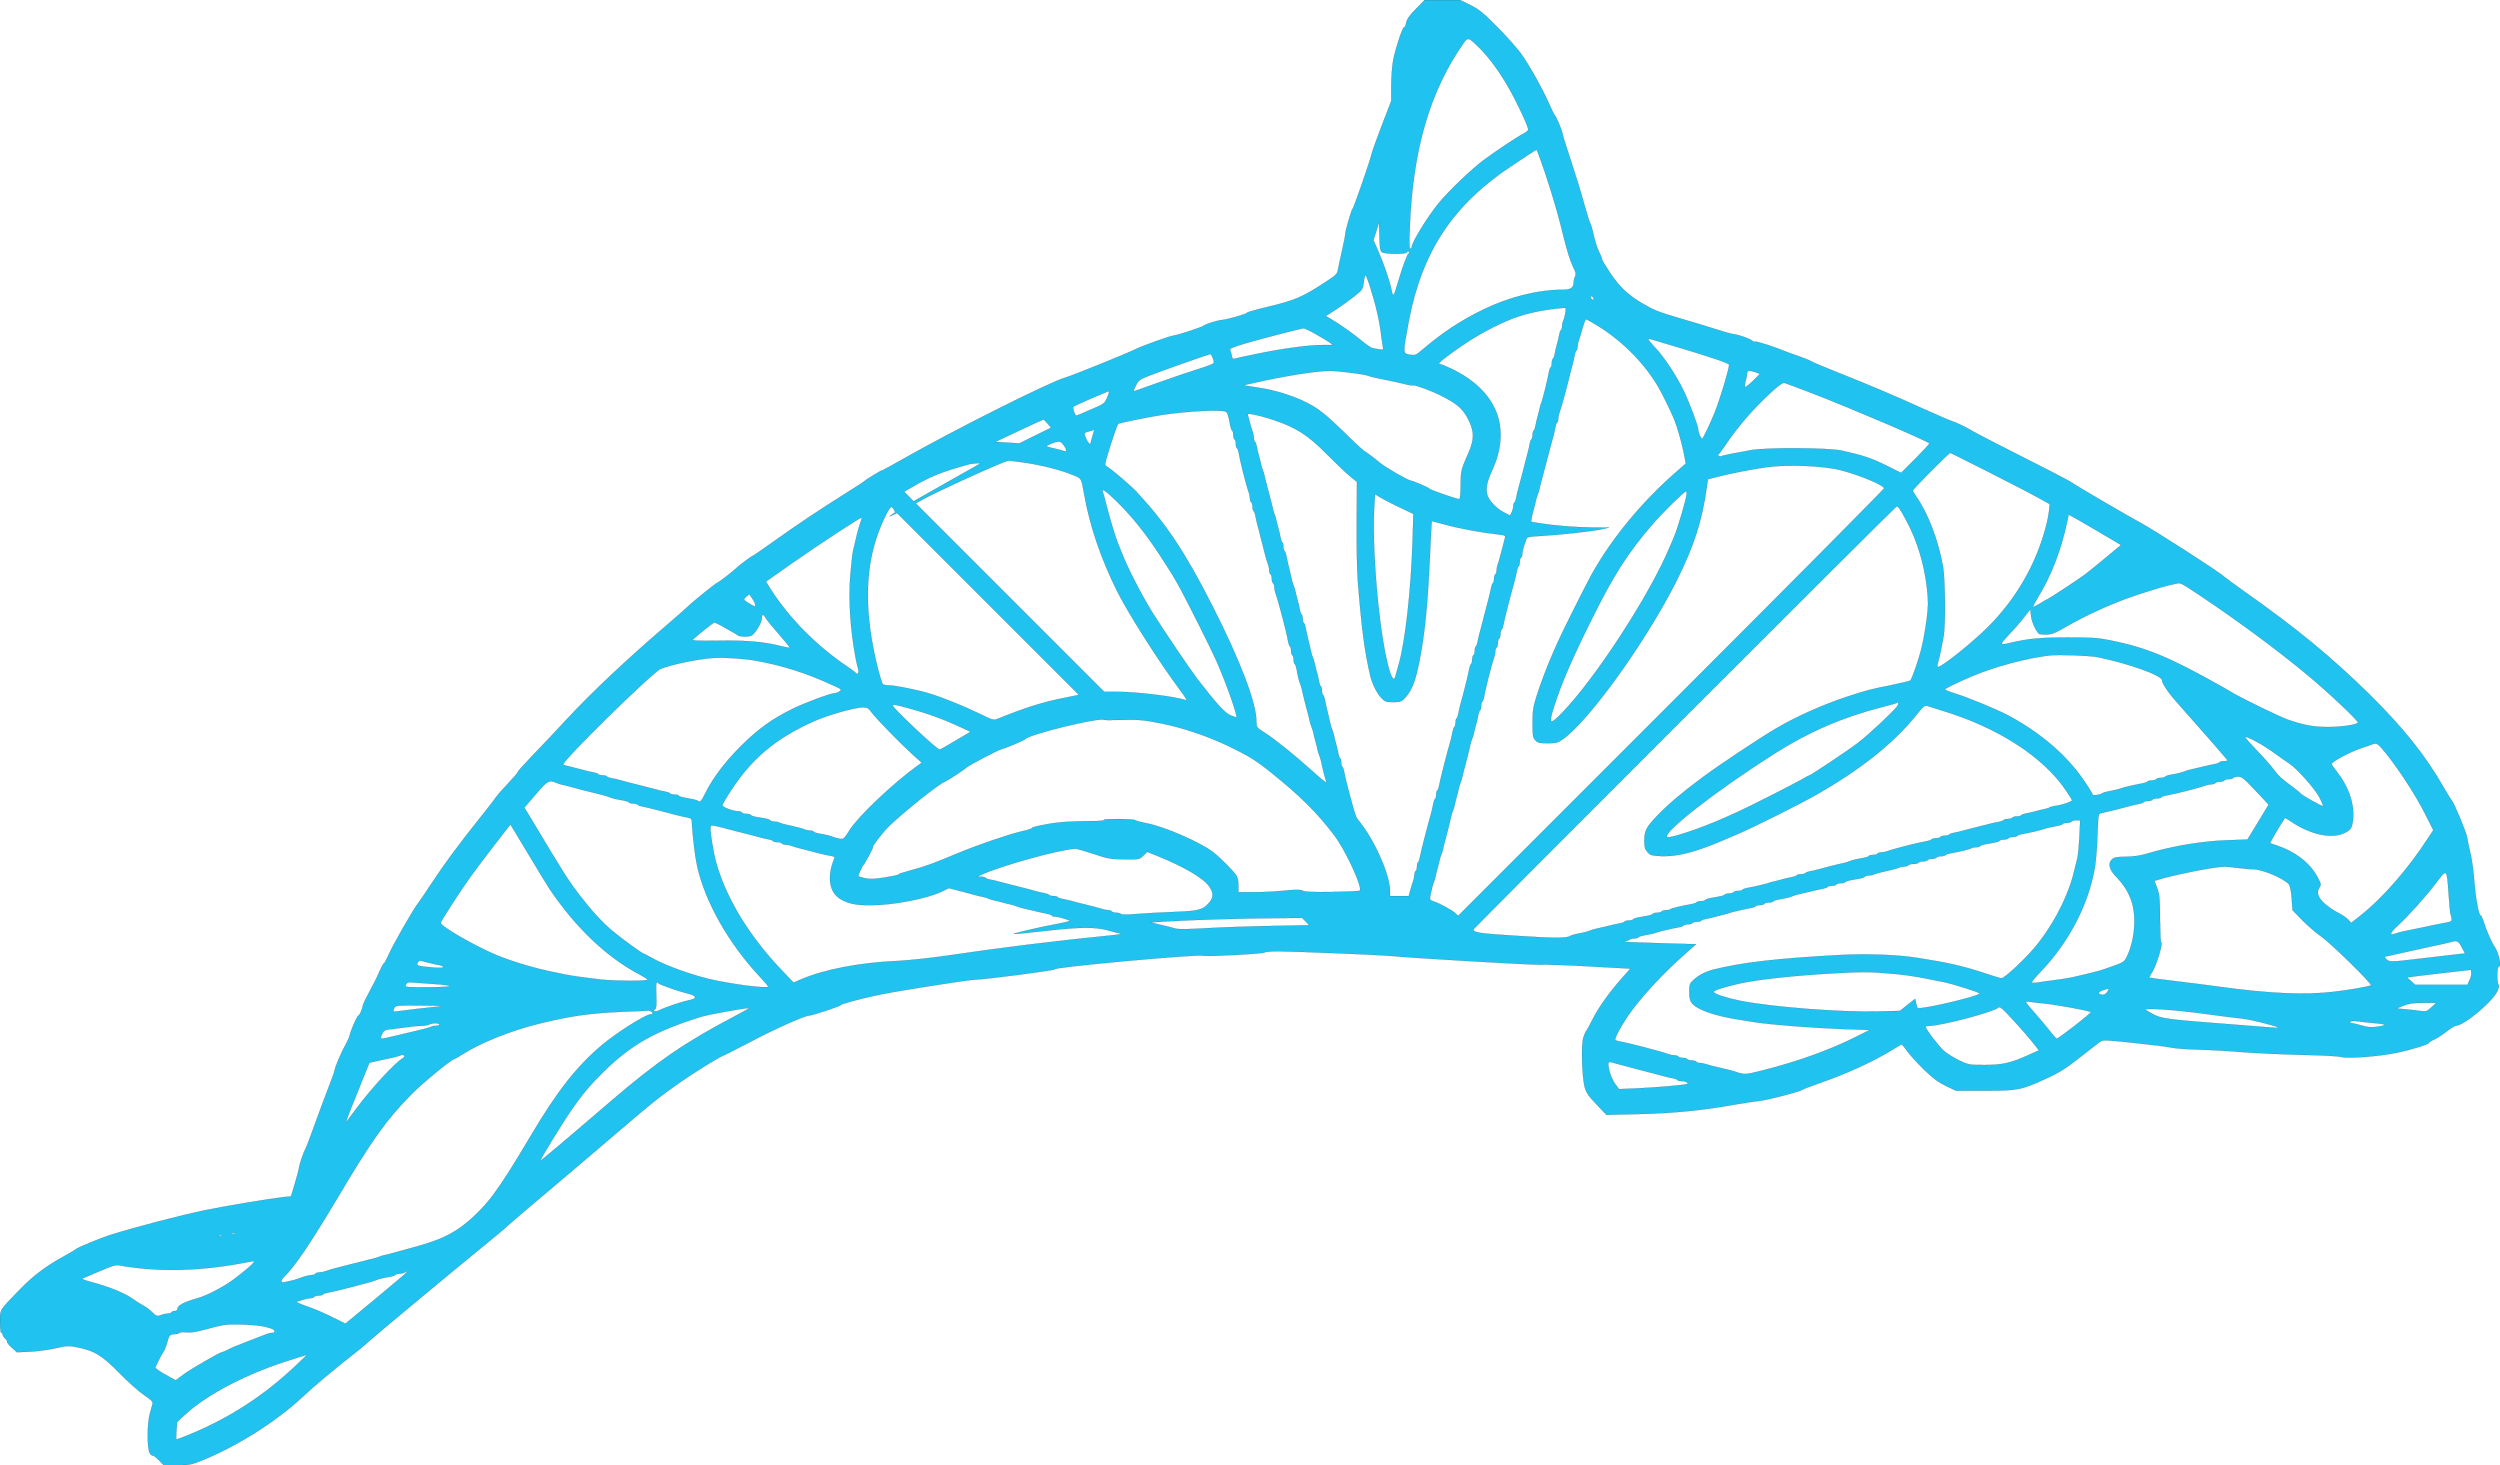<svg xmlns="http://www.w3.org/2000/svg" xmlns:svg="http://www.w3.org/2000/svg" id="svg8" width="2594.874" height="1520.8" preserveAspectRatio="xMidYMid meet" version="1.0" viewBox="0 0 1946.156 1140.6"><g id="g6" transform="matrix(0.1,0,0,-0.1,0.057,1578.55)" style="fill:#fff;fill-opacity:1;stroke:#000;stroke-opacity:1"><path id="path4" d="m 11021,15715 c -51,-52 -70,-80 -75,-108 -4,-21 -11,-35 -15,-33 -11,7 -68,-164 -86,-257 -8,-43 -15,-132 -15,-198 v -119 l -75,-195 c -41,-107 -77,-207 -79,-222 -7,-38 -138,-417 -147,-423 -9,-7 -56,-170 -57,-195 0,-11 -11,-69 -25,-130 -14,-60 -28,-127 -32,-148 -6,-36 -14,-44 -109,-105 -165,-108 -231,-136 -428,-183 -97,-23 -175,-45 -173,-49 5,-8 -155,-53 -196,-56 -31,-2 -132,-34 -139,-44 -7,-9 -197,-72 -230,-76 -34,-4 -242,-78 -305,-109 -73,-36 -492,-205 -545,-220 -121,-34 -869,-410 -1256,-630 -90,-51 -164,-92 -164,-89 0,5 -133,-76 -140,-85 -3,-4 -72,-49 -155,-101 -198,-124 -377,-244 -559,-374 -81,-58 -151,-106 -154,-106 -7,0 -114,-79 -127,-94 -16,-18 -142,-116 -150,-116 -8,0 -201,-155 -235,-190 -14,-13 -74,-67 -135,-119 -332,-284 -600,-536 -805,-756 -86,-93 -207,-222 -269,-285 -61,-63 -111,-119 -111,-125 0,-5 -35,-46 -77,-90 -42,-44 -83,-91 -92,-105 -9,-14 -59,-79 -112,-145 -172,-215 -287,-370 -383,-516 -52,-79 -101,-151 -108,-160 -33,-36 -206,-339 -238,-416 -13,-29 -26,-53 -29,-53 -4,0 -20,-28 -35,-62 -28,-63 -38,-83 -96,-192 -18,-32 -33,-68 -36,-80 -6,-32 -26,-76 -34,-76 -9,0 -60,-115 -67,-150 -2,-14 -17,-48 -33,-76 -34,-61 -81,-171 -85,-199 -1,-11 -24,-74 -50,-140 -26,-66 -73,-194 -106,-285 -32,-91 -65,-176 -73,-190 -16,-30 -47,-122 -50,-153 -2,-12 -16,-65 -32,-118 l -29,-97 -62,-6 c -92,-10 -460,-71 -604,-101 -220,-47 -550,-133 -749,-196 -74,-24 -253,-98 -260,-108 -3,-4 -41,-27 -85,-51 C 361,5932 258,5855 150,5743 -8,5580 0,5594 0,5495 c 0,-50 4,-85 10,-85 6,0 10,-6 10,-13 0,-8 9,-22 20,-32 11,-10 17,-21 15,-25 -3,-4 13,-24 36,-45 l 40,-36 97,4 c 53,2 143,14 199,26 98,22 106,22 177,8 133,-27 189,-62 323,-198 65,-67 151,-144 191,-171 62,-42 73,-54 69,-71 -3,-12 -13,-47 -21,-77 -22,-76 -22,-277 0,-308 8,-12 19,-20 23,-18 4,3 25,-13 46,-34 l 39,-40 h 103 c 91,0 111,3 180,31 278,109 595,309 802,504 81,77 235,206 404,338 41,32 92,75 113,95 41,38 667,559 905,752 77,63 160,132 182,154 23,21 168,145 322,274 154,130 391,331 526,447 248,213 339,286 484,386 109,76 290,188 328,204 18,7 120,59 227,115 188,99 415,200 449,200 23,0 252,76 246,82 -6,6 153,49 285,77 136,30 717,121 765,121 60,-1 626,73 615,80 -25,16 1119,120 1157,106 22,-9 477,15 481,26 2,4 47,8 100,8 119,0 798,-28 867,-35 140,-15 1128,-73 1175,-69 30,2 201,-3 378,-13 l 324,-18 -63,-70 c -99,-112 -186,-233 -232,-325 -23,-47 -46,-88 -50,-91 -4,-3 -14,-27 -22,-52 -18,-59 -10,-307 11,-385 12,-43 29,-68 92,-134 l 77,-81 250,6 c 266,6 493,28 745,73 80,14 166,27 192,29 54,4 317,72 333,85 7,5 64,28 128,50 212,73 422,168 574,261 38,23 71,43 74,45 3,2 23,-21 43,-50 21,-30 80,-95 132,-146 73,-70 112,-99 172,-128 l 77,-37 h 225 c 256,0 284,5 475,93 109,49 162,83 305,197 52,41 105,82 118,91 21,16 38,15 265,-9 133,-14 265,-30 292,-37 28,-6 120,-13 205,-15 85,-2 243,-11 350,-20 107,-8 314,-18 460,-21 154,-3 281,-10 303,-16 51,-15 292,3 432,32 110,22 255,67 255,79 0,4 17,15 38,24 21,9 64,37 96,62 32,25 63,45 70,45 70,1 309,205 333,285 6,20 7,35 2,35 -5,0 -9,32 -9,70 0,46 4,70 11,70 23,0 1,106 -32,155 -28,41 -60,117 -92,213 -6,17 -14,32 -18,32 -14,0 -39,138 -49,272 -5,73 -19,171 -31,218 -11,47 -22,99 -24,115 -3,34 -101,269 -119,288 -6,7 -34,50 -60,97 -147,256 -315,467 -582,731 -297,291 -559,508 -979,804 -77,55 -147,106 -155,114 -33,33 -553,367 -650,418 -79,42 -489,281 -525,307 -16,11 -93,53 -170,92 -317,160 -601,306 -611,314 -20,15 -136,72 -155,75 -9,2 -107,44 -216,93 -228,104 -443,195 -688,292 -95,37 -183,75 -196,83 -13,8 -60,27 -104,42 -44,15 -89,31 -100,36 -66,29 -221,79 -232,75 -7,-3 -18,1 -25,8 -16,15 -103,46 -148,51 -17,2 -79,20 -138,39 -59,19 -178,55 -264,80 -183,54 -210,65 -301,118 -110,64 -179,128 -251,235 -36,54 -66,104 -66,111 0,7 -11,34 -24,60 -13,26 -31,83 -41,127 -9,44 -21,85 -26,91 -5,6 -27,78 -50,160 -22,82 -68,230 -101,329 -33,99 -62,191 -64,205 -3,27 -51,142 -63,150 -3,3 -24,44 -45,93 -53,119 -146,285 -214,382 -32,44 -116,139 -188,211 -111,112 -142,137 -209,170 l -79,39 h -139 -138 z m 493,-300 c 73,-72 159,-188 225,-304 72,-125 163,-321 157,-337 -3,-7 -19,-20 -37,-29 -52,-27 -229,-145 -314,-209 -99,-75 -268,-238 -345,-331 -87,-106 -210,-306 -210,-341 0,-8 -5,-14 -12,-14 -8,0 -9,44 -4,168 24,601 155,1052 414,1425 39,56 41,55 126,-28 z m 509,-962 c 68,-204 105,-331 153,-528 20,-82 50,-177 66,-209 25,-49 28,-63 19,-83 -6,-13 -11,-34 -11,-46 -1,-42 -23,-57 -81,-57 -197,0 -420,-56 -624,-155 -171,-83 -311,-175 -468,-308 -55,-47 -59,-49 -102,-43 -56,9 -56,9 -9,261 104,547 347,911 812,1217 70,46 138,91 152,100 14,9 28,17 31,17 3,1 31,-74 62,-166 z m -1266,-630 c 11,-8 50,-13 104,-13 61,0 89,4 92,13 2,6 8,8 13,4 5,-4 4,-11 -1,-15 -12,-8 -47,-104 -82,-222 -35,-120 -39,-124 -53,-54 -15,71 -59,197 -105,303 l -34,77 22,69 22,70 3,-110 c 2,-89 6,-112 19,-122 z m -94,-263 c 49,-154 77,-276 92,-410 4,-30 9,-63 11,-72 5,-18 -2,-18 -82,-3 -12,3 -52,31 -90,62 -64,54 -163,123 -242,170 l -32,19 76,48 c 41,27 106,73 144,103 69,55 69,56 76,115 4,32 10,56 15,51 4,-4 19,-42 32,-83 z m 1741,-96 c 4,-10 1,-14 -6,-12 -15,5 -23,28 -10,28 5,0 13,-7 16,-16 z m -219,-116 c -4,-24 -11,-51 -16,-60 -5,-9 -9,-28 -9,-42 0,-14 -4,-27 -9,-30 -5,-3 -11,-20 -14,-38 -3,-18 -10,-51 -17,-73 -7,-22 -14,-55 -17,-73 -3,-18 -9,-35 -14,-38 -5,-3 -9,-18 -9,-34 0,-16 -4,-31 -9,-34 -5,-3 -11,-20 -14,-38 -6,-43 -47,-207 -57,-233 -5,-11 -11,-31 -14,-45 -2,-14 -10,-43 -16,-65 -7,-22 -14,-55 -17,-73 -3,-18 -9,-35 -14,-38 -5,-3 -9,-18 -9,-34 0,-16 -4,-31 -9,-34 -5,-3 -11,-20 -14,-38 -2,-18 -17,-78 -32,-133 -14,-55 -30,-116 -35,-135 -5,-19 -14,-53 -20,-75 -7,-22 -14,-55 -17,-73 -3,-18 -9,-35 -14,-38 -5,-3 -9,-15 -9,-28 0,-12 -6,-34 -12,-48 l -13,-26 -45,23 c -58,30 -116,88 -131,133 -16,48 -6,105 35,194 154,333 39,623 -316,793 -40,19 -78,35 -85,35 -26,0 -10,17 80,83 150,110 285,189 437,255 126,54 268,87 443,101 17,1 18,-4 12,-41 z m 213,-75 c 203,-116 387,-294 504,-488 31,-51 98,-187 129,-260 23,-55 59,-180 75,-259 l 17,-89 -64,-56 c -279,-242 -516,-530 -674,-816 -45,-83 -224,-439 -255,-510 -12,-27 -30,-68 -40,-90 -40,-89 -100,-246 -129,-340 -27,-86 -31,-114 -31,-209 0,-99 2,-112 22,-133 19,-20 31,-23 95,-23 66,0 79,3 116,29 205,143 650,763 886,1231 138,276 200,467 238,740 l 8,55 90,23 c 106,26 259,56 370,71 162,23 454,10 580,-25 154,-42 325,-114 332,-139 2,-6 -744,-757 -1657,-1670 l -1659,-1659 -23,21 c -26,24 -119,75 -168,91 -28,10 -32,15 -27,39 14,69 19,89 27,108 5,11 11,31 14,45 2,14 10,43 16,65 6,22 14,51 16,65 3,14 9,34 14,45 5,11 11,31 14,45 2,14 10,43 16,65 13,47 39,150 46,185 3,14 9,34 14,45 5,11 11,31 14,45 2,14 10,43 16,65 6,22 14,51 16,65 3,14 9,34 14,45 5,11 11,31 14,45 2,14 10,43 16,65 13,47 39,150 46,185 3,14 9,34 14,45 5,11 11,31 14,45 2,14 10,43 16,65 7,22 14,55 17,73 3,18 9,35 14,38 5,3 9,18 9,34 0,16 4,31 9,34 5,3 11,20 14,38 7,51 62,265 78,306 5,13 9,34 9,47 0,13 5,27 10,30 6,3 10,19 10,35 0,16 5,32 10,35 6,3 10,19 10,35 0,16 4,31 9,34 5,3 11,20 14,38 4,30 64,262 89,348 5,19 12,50 15,68 3,18 9,35 14,38 5,3 9,18 9,34 0,16 5,32 10,35 6,3 10,16 10,27 0,20 12,64 31,114 7,20 17,22 126,28 147,9 367,33 453,50 l 65,14 -130,1 c -138,2 -283,13 -403,32 l -74,12 5,31 c 3,17 10,49 17,71 6,22 14,51 16,65 3,14 9,34 14,45 5,11 11,31 14,45 2,14 9,41 15,60 5,19 26,98 46,175 20,77 41,156 47,175 5,19 12,50 15,68 3,18 9,35 14,38 5,3 9,16 9,29 0,13 4,34 9,47 13,36 41,134 72,258 11,47 25,101 31,120 5,19 12,50 15,68 3,18 9,35 14,38 5,3 9,16 9,29 0,13 4,34 9,47 5,13 14,43 21,68 16,58 31,100 37,100 2,0 25,-12 51,-27 z m -2155,-89 c 45,-25 93,-54 107,-64 l 25,-20 h -75 c -108,0 -299,-25 -495,-65 -93,-19 -180,-37 -191,-41 -18,-5 -22,-1 -26,23 -3,15 -8,35 -12,44 -5,12 18,22 126,54 149,43 426,114 446,115 8,0 50,-20 95,-46 z m 2777,-89 c 299,-89 440,-137 440,-149 0,-33 -69,-264 -110,-366 -36,-91 -93,-210 -100,-210 -9,0 -30,47 -30,68 0,29 -68,210 -114,306 -57,117 -147,255 -219,332 -60,65 -68,79 -39,70 9,-3 87,-26 172,-51 z m -3580,-94 c 7,-17 10,-35 8,-42 -2,-6 -55,-27 -118,-46 -63,-19 -195,-64 -295,-100 -99,-35 -188,-67 -198,-70 -17,-5 -16,-1 5,41 21,42 29,48 103,77 80,32 465,168 476,168 4,1 12,-12 19,-28 z m 1074,-117 c 67,-8 130,-19 141,-25 11,-5 67,-18 125,-29 58,-11 129,-27 159,-35 30,-8 58,-12 62,-9 10,6 141,-42 214,-79 124,-62 169,-100 211,-179 51,-98 53,-160 5,-268 -58,-131 -60,-140 -61,-252 0,-73 -4,-108 -11,-108 -20,0 -223,71 -229,79 -6,10 -124,61 -152,66 -26,5 -194,103 -232,134 -41,35 -106,84 -127,96 -10,6 -85,75 -166,155 -113,110 -170,157 -235,196 -110,65 -274,120 -425,142 l -117,18 95,21 c 216,50 465,89 573,92 28,0 104,-6 170,-15 z m 3154,3 32,-12 -55,-55 c -30,-29 -58,-51 -61,-47 -4,4 -2,24 4,46 7,21 12,48 12,60 0,24 17,26 68,8 z m 442,-164 c 300,-116 888,-367 909,-389 3,-2 -46,-55 -107,-117 l -113,-113 -102,51 c -127,63 -178,81 -357,122 -98,23 -580,26 -705,5 -121,-21 -227,-42 -237,-48 -12,-7 -32,7 -21,15 5,3 28,33 50,66 106,157 221,289 367,423 62,56 85,71 100,66 12,-3 109,-40 216,-81 z m -5491,-31 c -20,-48 -22,-50 -128,-95 -58,-26 -109,-47 -113,-47 -11,0 -31,61 -22,70 9,9 263,119 276,120 4,0 -2,-22 -13,-48 z m 928,-114 c 11,-13 20,-48 30,-106 3,-18 9,-35 14,-38 5,-3 9,-18 9,-34 0,-16 5,-32 10,-35 6,-3 10,-19 10,-35 0,-16 4,-31 9,-34 5,-3 11,-20 14,-38 9,-57 61,-264 78,-306 5,-13 9,-34 9,-47 0,-13 5,-27 10,-30 6,-3 10,-19 10,-35 0,-16 4,-31 9,-34 5,-3 11,-20 14,-38 3,-18 10,-49 15,-68 6,-19 20,-73 31,-120 27,-109 41,-159 52,-188 5,-13 9,-34 9,-47 0,-13 5,-27 10,-30 6,-3 10,-19 10,-35 0,-16 5,-32 10,-35 6,-3 10,-17 10,-30 0,-13 4,-34 9,-47 21,-56 90,-318 98,-376 3,-18 9,-35 14,-38 5,-3 9,-18 9,-34 0,-16 5,-32 10,-35 6,-3 10,-19 10,-35 0,-16 4,-31 9,-34 5,-3 11,-20 14,-38 9,-54 18,-92 27,-113 5,-11 11,-31 14,-45 7,-35 33,-138 46,-185 6,-22 14,-51 16,-65 3,-14 9,-34 14,-45 5,-11 11,-31 14,-45 2,-14 10,-43 16,-65 6,-22 14,-51 16,-65 3,-14 9,-34 14,-45 5,-11 11,-31 14,-45 12,-60 34,-147 42,-165 4,-10 -42,26 -102,81 -140,126 -301,256 -381,307 -62,39 -63,40 -63,86 0,144 -126,475 -343,901 -212,417 -357,635 -587,884 -44,48 -200,181 -235,201 -17,10 -16,15 9,100 28,92 73,226 79,231 6,7 235,53 337,69 219,33 489,45 507,23 z m 376,-65 c 165,-55 260,-116 400,-258 66,-66 146,-143 179,-171 l 61,-50 -2,-312 c -1,-172 2,-374 8,-450 31,-390 54,-562 99,-752 15,-60 52,-134 84,-167 29,-30 37,-33 93,-33 56,0 64,3 92,33 62,65 93,159 132,397 30,189 48,393 62,710 6,146 13,266 14,268 1,1 50,-11 108,-27 100,-28 282,-62 410,-76 53,-6 57,-8 52,-28 -11,-40 -27,-102 -37,-142 -5,-22 -14,-50 -19,-63 -5,-13 -9,-34 -9,-47 0,-13 -4,-27 -10,-30 -5,-3 -10,-19 -10,-35 0,-16 -4,-31 -9,-34 -5,-3 -11,-20 -14,-38 -3,-18 -17,-78 -32,-133 -15,-55 -31,-116 -35,-135 -5,-19 -14,-53 -20,-75 -7,-22 -14,-55 -17,-73 -3,-18 -9,-35 -14,-38 -5,-3 -9,-18 -9,-34 0,-16 -4,-32 -10,-35 -5,-3 -10,-19 -10,-35 0,-16 -4,-31 -9,-34 -5,-3 -11,-20 -14,-38 -5,-34 -50,-214 -69,-278 -5,-19 -12,-50 -15,-68 -3,-18 -9,-35 -14,-38 -5,-3 -9,-18 -9,-34 0,-16 -4,-31 -9,-34 -5,-3 -11,-20 -14,-38 -3,-18 -10,-49 -15,-68 -25,-83 -85,-318 -89,-348 -3,-18 -9,-35 -14,-38 -5,-3 -9,-18 -9,-34 0,-16 -4,-31 -9,-34 -5,-3 -11,-20 -14,-38 -3,-18 -10,-49 -15,-68 -25,-86 -85,-318 -89,-348 -3,-18 -9,-35 -14,-38 -5,-3 -9,-18 -9,-34 0,-16 -4,-32 -10,-35 -5,-3 -10,-17 -10,-30 0,-13 -4,-34 -9,-47 -5,-13 -15,-44 -22,-70 l -13,-48 h -73 -73 v 38 c 0,129 -126,411 -250,557 -15,18 -22,39 -50,143 -5,20 -20,73 -31,117 -12,44 -24,95 -26,113 -3,18 -9,35 -14,38 -5,3 -9,18 -9,34 0,16 -4,31 -9,34 -5,3 -11,20 -14,38 -3,18 -10,51 -17,73 -6,22 -14,51 -16,65 -3,14 -9,34 -14,45 -5,11 -11,31 -14,45 -3,14 -12,54 -21,90 -9,36 -19,80 -22,98 -3,18 -9,35 -14,38 -5,3 -9,18 -9,34 0,16 -4,31 -9,34 -5,3 -11,20 -14,38 -3,18 -10,51 -17,73 -6,22 -14,51 -16,65 -3,14 -9,34 -14,45 -5,11 -11,31 -14,45 -3,14 -12,54 -21,90 -9,36 -19,80 -22,98 -3,18 -9,35 -14,38 -5,3 -9,18 -9,34 0,16 -4,31 -9,34 -5,3 -11,20 -14,38 -3,18 -10,51 -17,73 -6,22 -14,51 -16,65 -3,14 -9,34 -14,45 -5,11 -11,31 -14,45 -3,14 -12,54 -21,90 -9,36 -19,80 -22,98 -3,18 -9,35 -14,38 -5,3 -9,18 -9,34 0,16 -4,31 -9,34 -5,3 -11,20 -14,38 -3,18 -10,51 -17,73 -6,22 -14,51 -16,65 -3,14 -9,34 -14,45 -5,11 -11,31 -13,45 -3,14 -17,70 -32,125 -15,55 -29,111 -32,125 -2,14 -8,34 -13,45 -5,11 -11,31 -14,45 -2,14 -10,43 -16,65 -7,22 -14,55 -17,73 -3,18 -9,35 -14,38 -5,3 -9,16 -9,29 0,13 -4,34 -9,47 -8,20 -14,42 -36,124 -5,21 -4,21 47,12 29,-5 102,-25 161,-45 z m -1768,-25 27,-32 -124,-61 -123,-61 -95,6 -94,5 184,87 c 102,48 188,87 192,88 3,0 18,-14 33,-32 z m 350,-95 c -8,-27 -15,-51 -15,-55 0,-20 -18,-5 -33,27 -23,49 -22,52 21,63 20,5 38,10 39,11 1,1 -4,-20 -12,-46 z m -226,-72 c 26,-35 27,-56 4,-47 -9,4 -37,11 -62,17 -88,19 -89,20 -41,40 62,25 76,23 99,-10 z m 7192,-205 c 156,-79 329,-168 384,-199 l 100,-55 -3,-44 c -2,-23 -12,-79 -23,-122 -77,-300 -233,-572 -458,-796 -134,-132 -373,-321 -388,-306 -4,3 -1,23 5,43 12,41 25,103 42,197 15,90 12,446 -5,541 -36,201 -115,410 -205,540 -17,24 -30,48 -30,53 0,9 281,292 291,292 4,0 134,-65 290,-144 z m -7500,69 c 128,-18 276,-55 371,-93 80,-32 74,-22 98,-157 44,-247 130,-498 255,-750 84,-170 332,-559 489,-769 37,-49 60,-86 52,-83 -76,29 -381,67 -540,67 h -101 l -733,733 -734,734 34,19 c 109,64 657,313 689,314 8,0 62,-7 120,-15 z m -386,-34 c -27,-15 -145,-82 -262,-148 l -212,-120 -36,37 -37,38 73,42 c 131,77 222,113 419,168 19,6 51,10 70,11 l 35,1 z m 1107,-268 c 118,-115 230,-255 342,-428 97,-150 99,-153 158,-260 50,-92 235,-460 275,-550 75,-168 173,-445 157,-445 -2,0 -21,7 -43,16 -45,18 -103,81 -257,279 -59,77 -272,392 -355,525 -85,138 -198,357 -238,465 -13,33 -27,69 -32,80 -15,35 -58,177 -83,275 -13,52 -27,103 -31,113 -15,37 21,14 107,-70 z m 4438,61 c 0,-34 -68,-266 -99,-339 -5,-11 -21,-49 -36,-85 -160,-377 -577,-1017 -834,-1282 -97,-101 -108,-93 -65,44 55,173 133,356 277,648 186,377 296,550 500,785 72,83 236,244 250,245 4,0 7,-7 7,-16 z m -2226,-112 98,-47 -6,-205 c -12,-385 -56,-780 -106,-960 -12,-41 -24,-85 -27,-97 -25,-104 -94,175 -132,537 -30,276 -44,586 -35,751 l 7,128 51,-31 c 28,-16 95,-51 150,-76 z m 3938,-103 c 83,-155 138,-338 159,-529 11,-100 10,-132 -4,-245 -10,-71 -28,-174 -42,-227 -23,-89 -70,-223 -84,-240 -3,-4 -74,-21 -158,-38 -149,-30 -186,-39 -328,-86 -190,-62 -404,-157 -564,-252 -126,-74 -443,-285 -568,-378 -159,-118 -264,-207 -349,-295 -89,-92 -104,-121 -104,-198 0,-49 4,-65 24,-88 22,-25 31,-28 107,-32 125,-5 263,30 479,122 19,8 69,29 110,47 136,58 492,236 630,315 333,191 586,392 757,602 65,81 77,91 96,83 12,-4 63,-20 112,-35 432,-130 789,-359 966,-621 27,-40 49,-75 49,-78 0,-10 -69,-35 -117,-42 -26,-3 -52,-10 -58,-14 -5,-4 -23,-10 -40,-13 -16,-3 -48,-11 -70,-17 -22,-7 -55,-14 -73,-17 -18,-3 -35,-9 -38,-14 -3,-5 -18,-9 -34,-9 -16,0 -32,-4 -35,-10 -3,-5 -19,-10 -35,-10 -16,0 -31,-4 -34,-9 -3,-5 -20,-11 -38,-14 -18,-3 -51,-10 -73,-16 -22,-5 -67,-17 -100,-25 -33,-8 -78,-20 -100,-26 -22,-7 -55,-14 -73,-17 -18,-3 -35,-9 -38,-14 -3,-5 -18,-9 -34,-9 -16,0 -32,-4 -35,-10 -3,-5 -19,-10 -35,-10 -16,0 -31,-4 -34,-9 -3,-5 -20,-11 -38,-14 -57,-9 -264,-61 -306,-78 -13,-5 -34,-9 -47,-9 -13,0 -27,-4 -30,-10 -3,-5 -19,-10 -35,-10 -16,0 -31,-4 -34,-9 -3,-5 -20,-11 -38,-14 -54,-9 -92,-18 -113,-27 -11,-5 -31,-11 -45,-14 -38,-7 -140,-33 -185,-46 -22,-7 -55,-14 -73,-17 -18,-3 -35,-9 -38,-14 -3,-5 -18,-9 -34,-9 -16,0 -31,-4 -34,-9 -3,-5 -20,-11 -38,-14 -18,-3 -51,-10 -73,-17 -22,-6 -51,-14 -65,-17 -14,-2 -32,-7 -40,-11 -17,-7 -120,-31 -168,-39 -18,-3 -35,-9 -38,-14 -3,-5 -18,-9 -34,-9 -16,0 -32,-4 -35,-10 -3,-5 -19,-10 -35,-10 -16,0 -31,-4 -34,-9 -6,-8 -18,-11 -109,-27 -20,-3 -40,-10 -43,-15 -3,-5 -18,-9 -34,-9 -16,0 -31,-4 -34,-9 -3,-5 -20,-11 -38,-14 -77,-13 -157,-33 -164,-39 -4,-5 -20,-8 -35,-8 -15,0 -31,-4 -34,-10 -3,-5 -19,-10 -35,-10 -16,0 -31,-4 -34,-9 -3,-5 -23,-12 -43,-15 -91,-16 -103,-19 -109,-27 -3,-5 -18,-9 -34,-9 -16,0 -31,-4 -34,-9 -3,-5 -20,-11 -38,-14 -18,-3 -62,-13 -98,-22 -36,-9 -76,-18 -90,-21 -14,-3 -34,-9 -45,-14 -19,-8 -47,-15 -110,-27 -16,-3 -34,-9 -40,-13 -25,-19 -123,-19 -414,0 -293,18 -341,25 -341,50 0,9 3269,3277 3291,3291 14,8 24,-6 81,-112 z m -7883,89 c 8,-13 10,-23 4,-25 -6,-2 -19,-11 -29,-19 -15,-12 -12,-12 15,2 l 34,16 708,-708 708,-708 -109,-22 c -175,-35 -305,-76 -526,-165 -29,-12 -39,-9 -145,43 -122,59 -283,124 -389,156 -84,26 -262,62 -309,62 -20,0 -41,4 -48,8 -6,4 -25,65 -43,136 -98,400 -100,729 -5,1012 36,107 97,234 114,234 3,0 12,-10 20,-22 z m 9413,-193 139,-82 -113,-94 c -62,-52 -138,-113 -168,-136 -58,-43 -286,-193 -294,-193 -3,0 -28,-14 -55,-32 -28,-17 -53,-29 -55,-27 -3,2 14,33 35,69 106,172 182,368 230,592 l 12,58 65,-36 c 35,-20 127,-73 204,-119 z m -9676,87 c -14,-38 -31,-105 -56,-217 -5,-22 -14,-107 -21,-190 -15,-195 0,-424 42,-645 6,-30 15,-67 19,-82 9,-28 -5,-51 -19,-31 -3,5 -34,28 -68,51 -239,161 -451,376 -595,602 l -36,58 203,143 c 207,145 536,361 542,355 2,-1 -3,-21 -11,-44 z m 10416,-553 c 302,-201 626,-441 856,-633 163,-136 394,-354 387,-366 -10,-17 -137,-35 -240,-34 -110,1 -171,12 -300,55 -62,21 -344,158 -425,205 -25,15 -65,38 -90,52 -412,232 -587,305 -875,363 -94,19 -141,22 -330,22 -212,0 -308,-9 -450,-43 -81,-19 -81,-14 -9,63 38,39 92,101 119,136 l 50,64 6,-55 c 5,-48 48,-137 68,-139 76,-8 98,-3 181,45 185,107 399,204 592,266 160,52 209,66 293,83 30,7 34,4 167,-84 z m -11232,-84 c 0,-14 -5,-13 -37,6 -58,34 -61,38 -34,60 l 24,19 23,-34 c 13,-19 24,-42 24,-51 z m 78,-97 c 6,-13 52,-69 102,-126 50,-57 90,-106 87,-108 -2,-2 -30,2 -61,10 -133,35 -278,48 -494,44 -161,-2 -208,0 -199,9 37,35 160,133 168,133 4,0 25,-10 46,-21 21,-12 58,-33 83,-47 25,-13 49,-28 55,-33 5,-5 30,-9 55,-9 35,0 52,5 67,23 32,34 63,95 63,122 0,31 13,32 28,3 z m 10372,-308 c 239,-49 500,-142 500,-180 0,-23 48,-96 111,-166 226,-255 399,-453 399,-458 0,-3 -13,-6 -29,-6 -17,0 -32,-4 -35,-9 -3,-5 -20,-11 -38,-14 -18,-3 -62,-13 -98,-22 -36,-9 -76,-18 -90,-21 -14,-3 -34,-9 -45,-14 -21,-9 -59,-18 -113,-27 -18,-3 -35,-9 -38,-14 -3,-5 -18,-9 -34,-9 -16,0 -32,-4 -35,-10 -3,-5 -19,-10 -35,-10 -16,0 -31,-4 -34,-9 -3,-5 -20,-11 -38,-14 -48,-8 -151,-32 -168,-39 -15,-6 -49,-14 -105,-25 -16,-3 -34,-9 -40,-13 -16,-12 -75,-20 -75,-11 0,5 -26,49 -59,97 -134,203 -343,384 -602,522 -90,47 -303,135 -411,169 -43,13 -78,28 -78,31 0,8 93,53 210,103 186,78 427,142 610,163 62,7 313,-2 370,-14 z m -10455,-26 c 216,-38 403,-98 615,-196 61,-28 64,-31 46,-44 -11,-8 -26,-14 -34,-14 -33,0 -234,-74 -331,-122 -163,-80 -272,-159 -406,-293 -120,-119 -214,-244 -270,-355 -35,-71 -45,-82 -59,-71 -10,8 -35,14 -114,28 -18,3 -35,9 -38,14 -3,5 -18,9 -34,9 -16,0 -31,4 -34,9 -3,5 -20,11 -38,14 -18,3 -51,10 -73,17 -22,6 -67,18 -100,26 -113,28 -130,33 -170,44 -22,7 -55,14 -73,17 -18,3 -35,9 -38,14 -3,5 -18,9 -34,9 -16,0 -31,4 -34,9 -3,5 -20,11 -38,14 -18,3 -51,10 -73,17 -22,6 -66,17 -98,25 -32,7 -60,15 -63,18 -19,19 693,718 759,746 80,33 289,77 412,85 79,5 233,-5 320,-20 z m 8897,-351 c -17,-32 -223,-225 -309,-291 -76,-58 -367,-252 -377,-252 -3,0 -29,-14 -58,-31 -56,-33 -430,-223 -508,-257 -25,-11 -67,-30 -94,-42 -177,-80 -434,-166 -449,-151 -36,36 383,362 833,648 271,172 529,284 839,364 63,16 116,31 119,34 11,11 13,-4 4,-22 z m -7724,-14 c 166,-44 282,-86 432,-155 l 74,-35 -29,-18 c -17,-9 -69,-41 -117,-69 -48,-29 -90,-52 -94,-52 -21,0 -364,322 -364,342 0,12 12,10 98,-13 z m -261,-42 c 42,-55 229,-246 318,-326 l 70,-63 -30,-21 c -194,-140 -463,-395 -531,-503 -44,-69 -48,-73 -78,-68 -17,3 -40,9 -51,14 -21,9 -59,18 -113,27 -18,3 -35,9 -38,14 -3,5 -16,9 -30,9 -13,0 -32,4 -42,9 -9,5 -53,16 -97,26 -44,9 -88,21 -97,26 -10,5 -29,9 -42,9 -14,0 -27,4 -30,9 -3,5 -22,12 -41,15 -19,3 -51,9 -70,12 -19,3 -38,10 -41,15 -3,5 -18,9 -34,9 -16,0 -32,5 -35,10 -3,6 -16,10 -27,10 -40,0 -119,29 -125,46 -2,6 32,64 76,130 162,243 348,397 641,527 106,47 310,105 375,106 36,0 44,-4 72,-42 z m 1917,-56 c 151,5 199,1 336,-27 166,-33 363,-100 524,-177 155,-75 211,-109 329,-204 232,-186 362,-316 494,-491 89,-118 222,-407 198,-430 -4,-4 -99,-8 -213,-10 -151,-2 -212,0 -230,9 -18,10 -48,10 -145,1 -67,-7 -175,-12 -239,-12 h -118 v 53 c 0,32 -6,62 -16,77 -27,40 -135,148 -185,185 -105,78 -380,197 -512,221 -45,9 -86,20 -91,25 -12,11 -249,12 -243,2 3,-5 -23,-8 -56,-9 -203,-1 -294,-7 -394,-26 -62,-11 -111,-23 -108,-27 2,-4 -31,-16 -73,-25 -111,-26 -346,-106 -502,-171 -214,-89 -259,-105 -368,-134 -56,-15 -100,-29 -97,-33 3,-3 -44,-13 -105,-23 -91,-14 -120,-15 -161,-5 -27,7 -49,13 -49,15 0,8 33,81 39,85 10,7 82,140 75,140 -12,0 80,120 128,166 119,114 384,325 428,342 21,8 151,92 172,112 21,19 251,140 275,144 28,6 177,69 184,78 25,36 575,171 613,150 4,-2 54,-3 110,-1 z m 9003,-259 c 43,-32 92,-66 108,-76 59,-36 203,-196 240,-267 20,-38 32,-69 28,-69 -14,0 -158,81 -174,98 -8,10 -37,33 -63,52 -88,65 -108,83 -146,134 -20,28 -76,92 -124,141 -48,50 -91,98 -97,108 -16,28 137,-53 228,-121 z m 869,-4 c 104,-130 238,-338 304,-472 l 62,-123 -39,-59 c -160,-247 -358,-473 -534,-611 l -67,-52 -23,26 c -13,14 -49,38 -79,53 -30,15 -76,46 -102,69 -54,48 -68,89 -43,127 15,23 14,27 -16,84 -58,108 -173,197 -316,244 l -53,18 17,31 c 12,25 86,147 99,165 1,2 22,-9 46,-26 148,-101 313,-139 413,-93 58,26 67,43 73,125 7,114 -39,242 -127,354 -23,28 -41,55 -41,59 0,20 142,95 240,128 30,9 64,21 75,26 37,14 45,9 111,-73 z m -1018,-287 102,-109 -82,-136 -83,-136 -140,-5 c -203,-5 -449,-46 -649,-107 -47,-14 -100,-21 -157,-22 -72,-1 -91,-4 -109,-21 -32,-29 -21,-78 28,-129 63,-65 99,-122 124,-194 41,-120 26,-307 -35,-432 -21,-43 -26,-46 -110,-76 -49,-18 -98,-34 -110,-37 -12,-3 -51,-13 -87,-22 -123,-30 -145,-35 -260,-50 -63,-9 -127,-17 -141,-20 -15,-2 -29,-1 -33,2 -3,3 27,41 68,83 218,228 368,513 421,800 9,47 19,163 22,258 6,164 7,173 27,177 79,18 173,41 221,55 22,7 55,14 73,17 18,3 35,9 38,14 3,5 18,9 34,9 16,0 32,5 35,10 3,6 19,10 35,10 16,0 31,4 34,9 3,5 20,11 38,14 57,9 264,61 306,78 13,5 34,9 47,9 13,0 27,5 30,10 3,6 19,10 35,10 16,0 32,5 35,10 3,6 19,10 35,10 16,0 32,5 35,10 3,6 21,10 38,10 28,0 46,-15 135,-109 z m -13223,59 c 11,-5 31,-11 45,-14 14,-2 43,-10 65,-16 56,-16 118,-32 170,-44 56,-13 110,-28 130,-36 21,-9 60,-18 113,-27 18,-3 35,-9 38,-14 3,-5 18,-9 34,-9 16,0 31,-4 34,-9 3,-5 20,-11 38,-14 18,-3 78,-17 133,-32 111,-30 163,-43 215,-53 34,-7 35,-9 37,-57 4,-90 25,-259 40,-324 63,-278 244,-598 485,-856 37,-40 68,-76 68,-79 0,-16 -203,6 -396,44 -166,32 -405,117 -517,182 -26,15 -50,28 -54,28 -11,0 -170,115 -243,176 -85,71 -166,160 -261,284 -94,124 -114,156 -399,632 l -29,46 90,105 c 95,110 102,113 164,87 z m 11852,-423 c -4,-73 -11,-146 -16,-163 -4,-16 -14,-54 -21,-84 -43,-198 -163,-432 -309,-608 -82,-98 -237,-242 -261,-242 -7,0 -51,13 -99,29 -199,66 -302,90 -563,131 -157,24 -392,32 -598,21 -494,-27 -758,-58 -980,-113 -63,-16 -119,-45 -157,-81 -30,-28 -33,-36 -33,-93 0,-46 5,-68 20,-87 39,-50 173,-98 350,-126 41,-7 100,-16 130,-21 127,-21 466,-47 715,-56 l 190,-6 -109,-55 c -206,-103 -462,-195 -736,-263 -132,-33 -128,-33 -230,1 -14,4 -59,15 -100,24 -41,9 -85,21 -98,26 -13,5 -34,9 -47,9 -13,0 -27,5 -30,10 -3,6 -19,10 -35,10 -16,0 -32,5 -35,10 -3,6 -19,10 -35,10 -16,0 -32,5 -35,10 -3,6 -17,10 -30,10 -13,0 -34,4 -47,9 -54,20 -319,90 -376,98 -18,3 -35,9 -38,14 -8,14 60,136 129,229 94,126 239,282 377,406 l 122,109 -218,6 c -330,10 -372,12 -339,16 17,3 34,9 40,14 5,5 21,9 36,9 15,0 30,4 33,9 3,5 20,11 38,14 48,8 91,18 108,25 17,7 120,31 168,39 18,3 35,9 38,14 3,5 18,9 34,9 16,0 32,5 35,10 3,6 19,10 35,10 16,0 31,4 34,9 3,5 20,11 38,14 18,3 51,10 73,17 22,6 51,14 65,17 14,2 32,7 40,11 17,7 120,31 168,39 18,3 35,9 38,14 3,5 18,9 34,9 16,0 32,5 35,10 3,6 19,10 35,10 16,0 31,4 34,9 3,5 20,11 38,14 54,9 92,18 113,27 11,5 31,11 45,14 14,3 54,12 90,21 36,9 80,19 98,22 18,3 35,9 38,14 3,5 18,9 34,9 16,0 32,5 35,10 3,6 19,10 35,10 16,0 31,4 34,9 6,8 18,11 109,27 20,3 40,10 43,15 3,5 16,9 30,9 13,0 32,4 42,9 9,5 53,17 97,26 44,10 88,21 97,26 10,5 29,9 42,9 14,0 28,5 31,10 3,6 21,10 40,10 19,0 37,5 40,10 3,6 19,10 35,10 16,0 32,5 35,10 3,6 19,10 35,10 16,0 32,5 35,10 3,6 19,10 35,10 16,0 31,4 34,9 3,5 20,11 38,14 77,13 157,33 164,40 4,4 20,7 35,7 15,0 30,4 33,9 3,5 23,12 43,15 91,16 103,19 109,27 3,5 18,9 34,9 16,0 32,5 35,10 3,6 19,10 35,10 16,0 31,4 34,9 3,5 20,11 38,14 48,8 151,32 168,39 17,7 60,17 108,25 18,3 35,9 38,14 3,5 18,9 34,9 16,0 32,5 35,10 3,6 20,10 37,10 h 31 z M 4278,8865 c 202,-300 447,-533 700,-665 34,-18 62,-36 62,-41 0,-12 -256,-11 -361,1 -147,17 -243,31 -284,40 -22,4 -67,14 -100,21 -132,26 -317,82 -430,129 -167,70 -435,224 -435,251 0,13 152,248 227,352 36,51 122,165 191,254 l 125,161 139,-231 c 77,-128 151,-250 166,-272 z m 1357,475 c 22,-6 67,-18 100,-26 113,-28 130,-33 170,-44 22,-7 55,-14 73,-17 18,-3 35,-9 38,-14 3,-5 18,-9 34,-9 16,0 32,-4 35,-10 3,-5 17,-10 30,-10 13,0 34,-4 47,-9 13,-5 41,-14 63,-19 135,-36 214,-55 243,-59 26,-4 32,-9 26,-22 -59,-141 -39,-264 49,-315 63,-36 116,-47 237,-47 174,0 440,52 553,107 l 53,26 85,-22 c 46,-12 100,-26 119,-32 19,-5 46,-12 60,-14 14,-3 34,-9 45,-14 11,-5 31,-11 45,-14 14,-2 43,-10 65,-16 22,-6 51,-14 65,-16 14,-3 34,-9 45,-14 11,-5 31,-11 45,-14 14,-3 54,-12 90,-21 36,-9 80,-19 98,-22 18,-3 35,-9 38,-14 3,-5 15,-9 26,-9 19,0 58,-10 112,-29 12,-5 -16,-13 -80,-25 -109,-19 -357,-76 -352,-81 2,-2 100,8 218,21 293,34 412,35 515,7 44,-12 89,-24 100,-26 11,-2 -14,-7 -55,-11 -460,-46 -874,-97 -1305,-161 -126,-18 -295,-36 -375,-40 -301,-13 -574,-66 -760,-146 l -53,-23 -86,90 c -260,269 -448,580 -522,864 -15,57 -39,202 -39,239 0,32 1,33 33,28 17,-3 50,-10 72,-17 z m 2876,-201 c 115,-39 132,-42 241,-43 116,-1 117,-1 147,28 l 31,30 83,-33 c 209,-85 357,-172 402,-239 32,-47 32,-83 -1,-122 -50,-58 -80,-67 -282,-74 -101,-4 -232,-11 -290,-16 -69,-6 -110,-6 -116,0 -6,6 -22,10 -37,10 -15,0 -31,5 -34,10 -3,6 -16,10 -27,10 -12,0 -35,5 -52,10 -17,6 -69,19 -116,31 -47,11 -101,25 -120,31 -19,5 -50,12 -68,15 -18,3 -35,9 -38,14 -3,5 -18,9 -34,9 -16,0 -31,4 -34,9 -3,5 -20,11 -38,14 -18,3 -51,10 -73,17 -40,11 -57,16 -170,44 -33,8 -78,20 -100,26 -22,7 -55,14 -73,17 -18,3 -35,9 -38,14 -3,5 -20,9 -37,10 h -32 l 43,19 c 157,70 598,192 723,199 8,1 71,-18 140,-40 z m 8909,-110 c 47,-6 101,-11 120,-10 73,0 251,-77 280,-121 8,-14 17,-60 20,-111 l 6,-87 79,-81 c 44,-44 108,-99 142,-122 75,-51 406,-376 390,-382 -34,-13 -176,-37 -287,-50 -228,-27 -500,-15 -895,39 -99,14 -261,34 -360,46 -98,11 -181,23 -184,25 -2,3 8,22 22,42 32,48 88,233 70,233 -5,0 -8,82 -9,183 -1,159 -3,189 -22,239 l -21,57 55,16 c 129,37 405,91 484,94 14,1 64,-4 110,-10 z m 1641,-199 c 5,-74 11,-142 13,-150 19,-70 20,-67 -42,-79 -31,-5 -111,-22 -177,-36 -66,-14 -133,-28 -150,-31 -16,-3 -42,-10 -57,-16 -52,-19 -46,3 15,60 90,83 217,225 300,334 86,113 84,115 98,-82 z m -8897,-218 27,-29 -303,-6 c -167,-3 -395,-11 -507,-18 -142,-8 -214,-9 -235,-1 -17,5 -67,18 -111,28 l -80,19 130,8 c 199,12 596,24 836,25 l 215,2 z m 9000,-201 25,-48 -57,-6 c -56,-6 -156,-18 -317,-37 -195,-24 -219,-24 -238,-2 -19,20 -19,21 20,27 21,4 83,18 138,31 55,12 147,33 205,45 58,12 116,25 130,29 55,18 68,12 94,-39 z M 3345,8289 c 22,-6 55,-13 73,-16 17,-3 32,-10 32,-16 0,-6 -28,-8 -82,-3 -119,10 -130,14 -117,38 8,15 17,18 32,13 12,-4 40,-11 62,-16 z m 15879,-134 -16,-35 h -204 -204 l -32,29 -32,28 100,13 c 54,6 167,19 249,29 l 150,17 3,-23 c 2,-12 -4,-38 -14,-58 z m -4548,55 c 135,-10 219,-22 344,-47 41,-9 86,-18 100,-20 78,-15 290,-82 290,-91 0,-22 -473,-132 -484,-113 -2,3 -7,21 -11,39 l -7,32 -59,-47 -60,-47 -166,-4 c -294,-8 -821,33 -1078,83 -108,22 -205,54 -205,69 0,12 76,37 200,65 141,32 438,64 740,80 215,12 255,12 396,1 z M 3398,8124 c 56,-3 102,-10 102,-15 0,-5 -79,-9 -175,-9 -175,0 -176,0 -165,21 10,19 18,20 73,15 34,-3 108,-8 165,-12 z m 1728,7 c 12,-12 164,-65 232,-81 57,-13 69,-36 25,-46 -82,-18 -199,-57 -260,-87 -25,-11 -46,-1 -24,12 10,6 12,34 9,110 -3,100 -1,110 18,92 z m 11278,-67 c -12,-17 -24,-24 -41,-22 -36,5 -32,22 7,35 50,17 52,16 34,-13 z m -499,-89 c 101,-10 360,-57 371,-68 7,-7 -251,-207 -266,-207 -4,0 -29,28 -56,63 -26,34 -79,96 -116,138 -37,42 -68,79 -68,84 0,4 15,5 33,2 17,-3 64,-9 102,-12 z m 3022,-31 c -37,-34 -40,-35 -90,-28 -29,4 -81,10 -117,13 l -65,6 55,22 c 43,17 76,22 155,22 h 100 z m -15522,5 c -109,-11 -229,-25 -292,-34 -56,-8 -59,-6 -43,26 10,18 22,19 213,17 166,-1 188,-3 122,-9 z m 12278,-117 c 52,-56 115,-129 141,-162 l 48,-61 -74,-33 c -140,-65 -209,-81 -348,-81 -123,0 -126,1 -200,36 -41,20 -94,53 -118,74 -41,36 -142,168 -142,187 0,4 13,8 29,8 90,0 501,108 535,141 14,13 29,0 129,-109 z m -9970,39 c -375,-196 -605,-354 -963,-662 -316,-272 -538,-459 -544,-459 -8,0 175,299 242,395 86,124 152,202 254,301 214,209 396,312 753,424 55,17 313,64 375,69 8,0 -44,-30 -117,-68 z m 11429,25 c 139,-19 284,-37 321,-41 60,-6 262,-57 274,-69 3,-3 -19,-3 -48,0 -30,2 -173,14 -319,25 -505,39 -540,43 -609,79 -33,18 -61,34 -61,36 0,14 227,-1 442,-30 z m -12078,18 c 20,-8 21,-24 2,-24 -39,0 -267,-144 -383,-242 -194,-164 -347,-359 -548,-698 -152,-256 -219,-361 -297,-467 -74,-99 -181,-204 -268,-262 -102,-69 -187,-102 -410,-162 -41,-11 -91,-25 -110,-30 -19,-6 -46,-13 -60,-15 -14,-3 -34,-9 -45,-14 -11,-5 -31,-11 -45,-14 -14,-2 -41,-9 -60,-15 -19,-5 -73,-19 -120,-30 -109,-27 -159,-41 -188,-52 -13,-5 -34,-9 -47,-9 -13,0 -27,-4 -30,-10 -3,-5 -16,-10 -27,-10 -20,0 -68,-13 -113,-31 -11,-4 -32,-10 -47,-13 -16,-3 -39,-9 -53,-12 -34,-8 -33,15 1,47 74,70 204,262 400,591 281,474 388,623 587,826 84,85 311,272 331,272 3,0 31,16 62,36 145,93 388,190 609,243 251,61 393,80 655,91 102,4 186,7 187,8 1,1 8,-1 17,-4 z m 13418,-93 c 42,-3 79,-9 83,-13 4,-3 -22,-10 -57,-15 -50,-7 -75,-5 -123,9 -33,10 -68,18 -78,18 -11,0 -15,5 -11,11 4,8 24,9 58,4 28,-4 86,-10 128,-14 z M 3420,7810 c 0,-5 -11,-10 -25,-10 -14,0 -33,-4 -43,-9 -9,-5 -78,-23 -152,-40 -74,-18 -156,-37 -182,-43 -26,-7 -50,-9 -54,-6 -3,3 2,20 10,36 14,27 22,31 73,36 32,4 88,11 125,16 37,6 86,10 110,10 24,0 50,5 58,10 20,13 80,13 80,0 z m -284,-262 c -58,-32 -245,-235 -357,-385 -40,-54 -76,-102 -81,-108 -12,-14 1,22 95,254 l 82,204 60,13 c 33,8 85,19 115,25 30,7 62,16 70,20 23,12 39,-10 16,-23 z m 9464,-47 c 50,-14 229,-61 270,-71 19,-5 53,-14 75,-20 22,-7 55,-14 73,-17 18,-3 35,-9 38,-14 3,-5 17,-9 32,-9 15,0 34,-4 42,-10 13,-8 13,-9 0,-14 -27,-8 -236,-26 -383,-33 l -144,-6 -27,36 c -29,38 -56,113 -56,155 0,26 0,26 80,3 z M 1827,6184 c -3,-3 -12,-4 -19,-1 -8,3 -5,6 6,6 11,1 17,-2 13,-5 z m -100,-20 c -3,-3 -12,-4 -19,-1 -8,3 -5,6 6,6 11,1 17,-2 13,-5 z m 247,-206 c -11,-18 -69,-67 -151,-129 -78,-59 -209,-128 -283,-149 -111,-31 -160,-58 -160,-87 0,-7 -9,-13 -19,-13 -11,0 -23,-4 -26,-10 -3,-5 -16,-10 -27,-10 -12,0 -37,-5 -55,-12 -31,-11 -35,-10 -71,24 -20,20 -53,44 -72,53 -19,10 -48,28 -65,41 -69,51 -182,98 -334,139 -46,12 -77,24 -70,28 8,3 68,29 134,57 98,42 126,51 155,45 302,-54 635,-46 995,25 22,4 44,8 48,9 5,0 5,-4 1,-11 z m 1196,-73 c 0,-3 -108,-95 -241,-205 l -241,-199 -66,33 c -108,54 -162,77 -247,107 -44,15 -73,29 -65,32 8,2 31,9 51,16 19,6 45,11 57,11 11,0 24,5 27,10 3,6 19,10 35,10 16,0 31,4 34,9 3,5 20,11 38,14 18,3 62,13 98,22 36,9 81,20 100,25 19,5 51,13 70,19 19,5 46,13 60,16 14,4 34,10 45,15 21,9 59,18 113,27 18,3 35,9 38,14 3,5 17,9 32,9 15,0 34,5 42,10 17,11 20,12 20,5 z M 2056,5459 c 27,-6 55,-15 63,-18 23,-12 25,-31 2,-31 -11,0 -30,-4 -43,-9 -13,-5 -79,-31 -148,-57 -69,-26 -140,-56 -158,-66 -18,-10 -37,-18 -42,-18 -16,0 -245,-132 -304,-176 l -59,-44 -56,31 c -31,16 -67,38 -80,48 l -24,19 23,48 c 12,27 31,61 41,75 10,14 23,48 30,75 14,55 22,64 61,64 15,0 29,4 33,9 3,6 27,8 53,5 33,-4 76,2 147,22 55,15 120,31 145,35 59,10 253,3 316,-12 z m 244,-306 c -254,-240 -528,-415 -848,-544 -40,-16 -75,-29 -79,-29 -3,0 -3,30 0,68 l 5,67 63,59 c 177,163 496,327 844,433 44,13 85,26 90,28 6,2 12,4 14,4 2,1 -38,-38 -89,-86 z" style="fill:#20c2ef;fill-opacity:1;stroke:#000;stroke-opacity:1"/></g></svg>